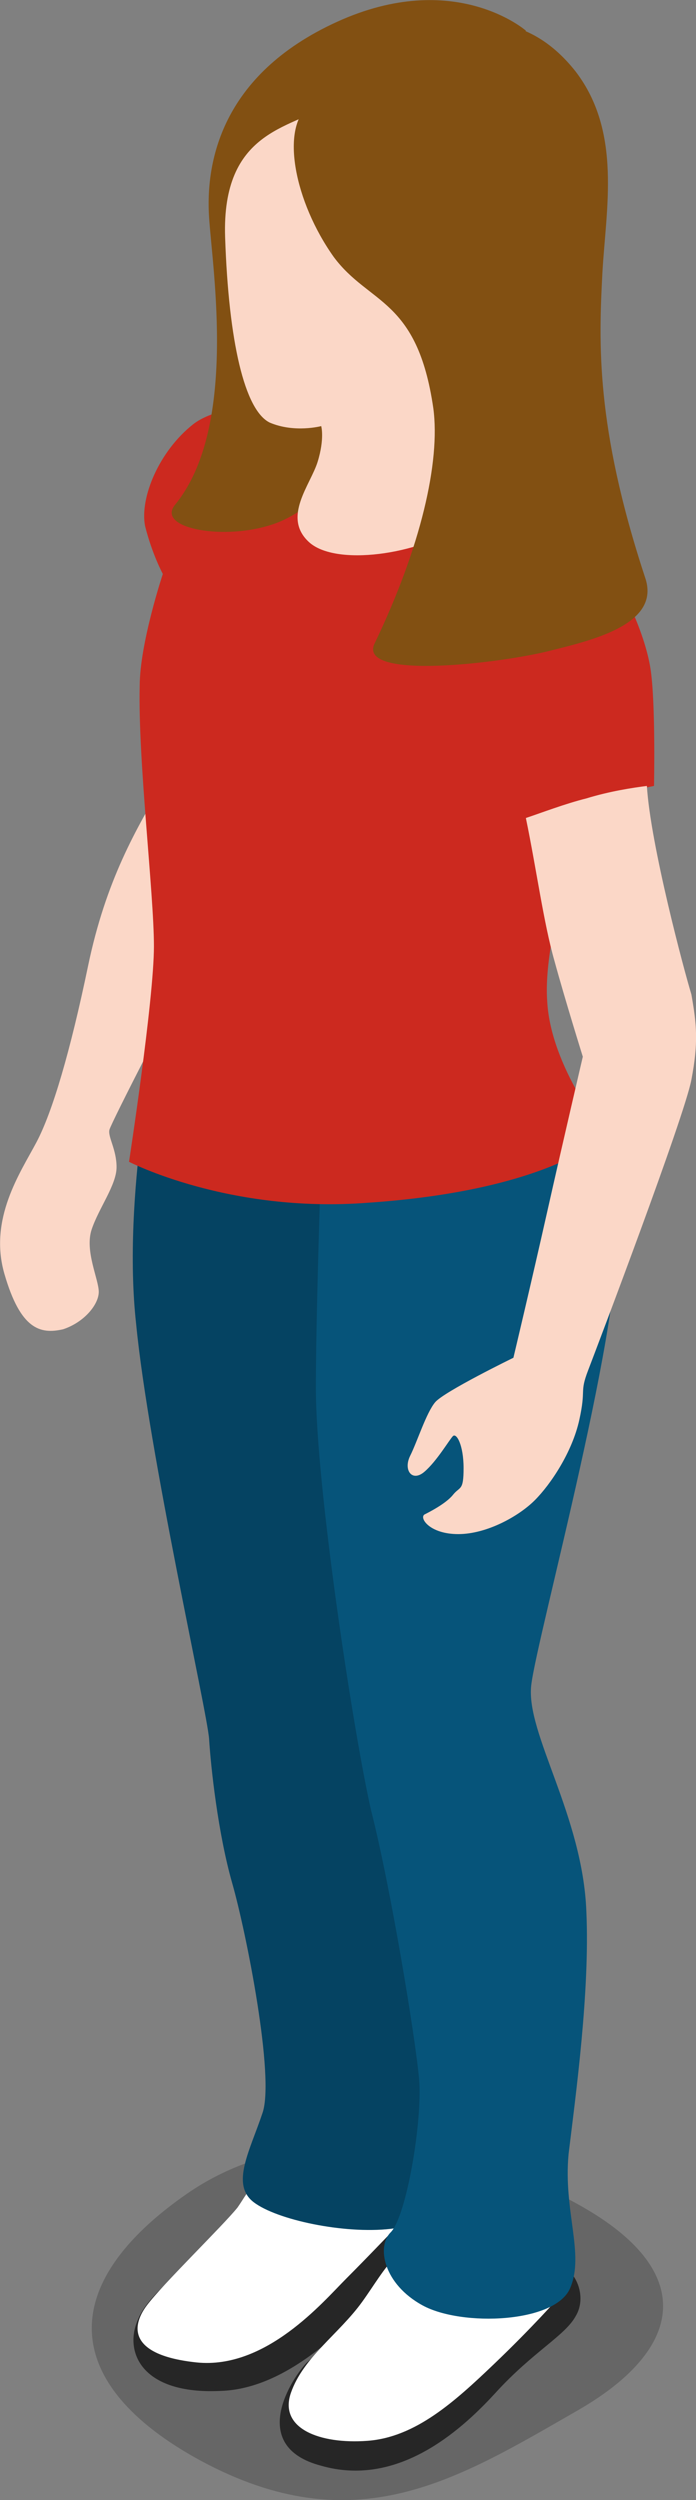 <?xml version="1.0" encoding="UTF-8" standalone="no"?>
<svg
   xmlns:dc="http://purl.org/dc/elements/1.1/"
   xmlns:cc="http://creativecommons.org/ns#"
   xmlns:rdf="http://www.w3.org/1999/02/22-rdf-syntax-ns#"
   xmlns:svg="http://www.w3.org/2000/svg"
   xmlns="http://www.w3.org/2000/svg"
   xmlns:sodipodi="http://sodipodi.sourceforge.net/DTD/sodipodi-0.dtd"
   xmlns:inkscape="http://www.inkscape.org/namespaces/inkscape"
   enable-background="new 0 0 80 160"
   viewBox="0 0 3.911 14.035"
   version="1.1"
   id="svg2538"
   sodipodi:docname="city--kid05.svg"
   width="3.911"
   height="14.035"
   inkscape:version="0.92.2 (5c3e80d, 2017-08-06)">
  <rect x="0" y="0" width="3.911" height="14.035" fill="#808080" stroke="none"/>
  <defs
     id="defs2542" />
  <sodipodi:namedview
     pagecolor="#ffffff"
     bordercolor="#666666"
     borderopacity="1"
     objecttolerance="10"
     gridtolerance="10"
     guidetolerance="10"
     inkscape:pageopacity="0"
     inkscape:pageshadow="2"
     inkscape:window-width="880"
     inkscape:window-height="480"
     id="namedview2540"
     showgrid="false"
     fit-margin-top="0"
     fit-margin-left="0"
     fit-margin-right="0"
     fit-margin-bottom="0"
     inkscape:zoom="1.91875"
     inkscape:cx="7.95205"
     inkscape:cy="10.274773"
     inkscape:window-x="0"
     inkscape:window-y="0"
     inkscape:window-maximized="1"
     inkscape:current-layer="svg2538" />
  <g
     id="g2560"
     transform="matrix(0.1,0,0,0.1,-1.705,-1.308)">
    <path
       id="path2510"
       d="m 27.6,136.2 c -7.4,5.1 -7.2,10.7 0.7,15 8.7,4.7 14.4,1.1 21.2,-2.8 6.8,-3.9 6.9,-9 -3,-13 -8.1,-3.2 -14.7,-2.1 -18.9,0.8 z"
       inkscape:connector-curvature="0"
       style="opacity:0.2" />
    <path
       id="path2512"
       d="m 39.9,135.5 c 1.3,0.4 1.6,0.7 1.6,1.7 0,1 -0.8,2.5 -2.4,3.9 -1.6,1.4 -5.3,6.1 -9.7,6.2 -4.4,0.2 -5.4,-2.2 -4.6,-4 1.2,-3.1 11.5,-8.9 15.1,-7.8 z"
       inkscape:connector-curvature="0"
       style="fill:#262626" />
    <path
       id="path2514"
       d="m 48.8,140.4 c 0.7,0.4 1.2,1.7 0.6,2.7 -0.6,1.1 -2.4,2 -4.5,4.3 -2.1,2.3 -5.6,5.3 -9.8,4.1 -4.2,-1.1 -1.6,-5 -0.8,-5.8 0.8,-0.7 9.1,-8.3 14.5,-5.3 z"
       inkscape:connector-curvature="0"
       style="fill:#262626" />
    <path
       id="path2516"
       d="m 26.3,56.9 c -1.6,2.7 -3.3,5.6 -4.3,10.4 -1,4.8 -2,8.2 -2.9,9.9 -0.9,1.7 -2.7,4.3 -1.8,7.4 0.9,3.1 2,3.4 3.3,3.1 1.2,-0.4 2,-1.4 2,-2.1 0,-0.7 -0.8,-2.3 -0.4,-3.5 0.4,-1.2 1.4,-2.5 1.4,-3.5 0,-1 -0.5,-1.7 -0.4,-2.1 0.1,-0.4 3.9,-7.8 4.6,-8.9 0.7,-1.1 3.1,-4.3 3.1,-4.9 0.1,-0.6 -4.6,-5.8 -4.6,-5.8 z"
       inkscape:connector-curvature="0"
       style="fill:#fbd7c7" />
    <path
       id="path2518"
       d="m 39.8,137.6 c 0,0 -2,2.1 -3.3,3.4 -1.3,1.3 -4.5,5.1 -8.4,4.7 -3.8,-0.4 -3.7,-2 -2.8,-3.2 0.9,-1.2 4.3,-4.5 5.1,-5.5 0.7,-1 1.4,-2.6 2.9,-1.8 1.5,0.8 2.4,2.3 4,2.5 1.8,0.2 2.5,-0.1 2.5,-0.1 z"
       inkscape:connector-curvature="0"
       style="fill:#ffffff" />
    <path
       id="path2520"
       d="m 48.4,142.1 c 0,0 -1.4,1.6 -3.6,3.7 -2.2,2.1 -4.4,4.1 -7.1,4.3 -2.7,0.2 -5,-0.7 -4.3,-2.7 0.7,-2 2.7,-3.3 4,-5.1 1.3,-1.8 2.3,-4 4.1,-2.7 1.8,1.3 3.1,2.7 4.7,2.8 1.6,0.1 2.2,-0.3 2.2,-0.3 z"
       inkscape:connector-curvature="0"
       style="fill:#ffffff" />
    <path
       id="path2522"
       d="m 25.9,71.1 c 0,0 -2,9.1 -1.2,16.3 0.7,7.2 4,21.8 4.1,23.3 0.1,1.6 0.5,5.3 1.3,8.1 0.8,2.8 2.4,10.9 1.7,12.9 -0.7,2.1 -1.8,4 -0.5,5 1.3,1 5.1,1.8 7.7,1.5 2.4,-0.3 2.9,-1.8 3.3,-3 0.4,-1.2 -1.9,-7.1 -2.2,-12.1 C 39.9,118.2 38,95 38.9,91.2 39.7,87.5 38.3,70.6 38.3,70.6 Z"
       inkscape:connector-curvature="0"
       style="fill:#06547a" />
    <path
       id="path2524"
       d="m 25.9,71.1 c 0,0 -2,9.1 -1.2,16.3 0.7,7.2 4,21.8 4.1,23.3 0.1,1.6 0.5,5.3 1.3,8.1 0.8,2.8 2.4,10.9 1.7,12.9 -0.7,2.1 -1.8,4 -0.5,5 1.3,1 5.1,1.8 7.7,1.5 2.4,-0.3 2.9,-1.8 3.3,-3 0.4,-1.2 -1.9,-7.1 -2.2,-12.1 C 39.9,118.2 38,95 38.9,91.2 39.7,87.5 38.3,70.6 38.3,70.6 Z"
       inkscape:connector-curvature="0"
       style="opacity:0.2" />
    <path
       id="path2526"
       d="m 35.3,72.5 c 0,0 -0.5,13 -0.5,18.5 0,5.5 2.1,19.3 3.1,23.7 1.1,4.3 2.5,12.8 2.7,15.1 0.2,2.3 -0.7,7.7 -1.6,8.6 -0.8,0.8 -0.4,2.9 1.8,4.1 2.2,1.2 7.5,1 8.3,-1 0.8,-1.9 -0.4,-4.3 -0.1,-7.5 0.4,-3.3 1.2,-9.1 1,-13.6 -0.2,-5.4 -3.4,-10 -3.1,-12.7 0.3,-2.7 5.4,-21.1 4.8,-26.2 -0.6,-5.1 -5.6,-10.9 -5.6,-10.9 z"
       inkscape:connector-curvature="0"
       style="fill:#06547a" />
    <path
       id="path2528"
       d="m 35.4,35.6 c 0,0 -5.6,-0.2 -7.5,1.3 -1.9,1.5 -3,4.1 -2.7,5.7 0.4,1.6 1,2.7 1,2.7 0,0 -1.3,3.9 -1.3,6.3 -0.1,4.2 0.8,11.6 0.8,14.6 0,3 -1.4,12.1 -1.4,12.1 0,0 5.6,2.9 13.4,2.3 10.4,-0.7 13.4,-3.8 13.4,-3.8 0,0 -3.1,-3.8 -3.3,-7.5 -0.3,-4 2.5,-11.4 2.5,-11.4 l 3.5,-0.7 c 0,0 0.1,-4.7 -0.2,-6.6 -0.3,-1.9 -1.6,-5.1 -3.9,-7.8 -2.4,-2.7 -5.6,-5.7 -5.6,-5.7 z"
       inkscape:connector-curvature="0"
       style="fill:#cc291f" />
    <path
       id="path2530"
       d="m 53.4,57.2 c -0.8,0.1 -2.1,0.3 -3.4,0.7 -1.2,0.3 -2.5,0.8 -3.4,1.1 0.6,2.9 1,5.9 1.6,8 0.6,2.2 1.6,5.4 1.6,5.4 0,0 -1.1,4.7 -2,8.7 -0.9,4 -1.9,8.2 -1.9,8.2 0,0 -3.9,1.9 -4.4,2.5 -0.5,0.6 -1,2.2 -1.4,3 -0.4,0.8 0.1,1.5 0.8,0.9 0.7,-0.6 1.4,-1.8 1.6,-2 0.2,-0.2 0.6,0.5 0.6,1.8 0,1.3 -0.2,1 -0.6,1.5 -0.4,0.5 -1.4,1 -1.6,1.1 -0.3,0.2 0.3,1.1 1.9,1.1 1.6,0 3.4,-1 4.3,-1.9 0.9,-0.9 2.1,-2.7 2.5,-4.5 0.4,-1.8 0,-1.5 0.5,-2.8 0.5,-1.3 5.4,-14.2 5.8,-16.3 0.4,-2.1 0.3,-3.1 0,-4.8 -0.4,-1.3 -2.3,-8.4 -2.5,-11.7 z"
       inkscape:connector-curvature="0"
       style="fill:#fbd7c7" />
    <path
       id="path2532"
       d="m 46.6,14.8 c 0,0 -4,-3.5 -10.6,-0.5 -6.6,3 -7.4,8 -7.2,11 0.2,3 1.6,11.8 -1.9,16.1 -1.1,1.3 2.5,2 5.2,1.2 5,-1.4 7.9,-9.9 7.9,-9.9 z"
       inkscape:connector-curvature="0"
       style="fill:#825012" />
    <path
       id="path2534"
       d="m 35.4,19 c -2,1.3 -5.9,1.4 -5.7,7.4 0.2,5.9 1.1,9.7 2.5,10.4 1.4,0.6 2.9,0.2 2.9,0.2 0,0 0.2,0.7 -0.2,2 -0.4,1.3 -2,3.1 -0.5,4.5 1.5,1.4 6.2,0.7 8.5,-0.9 2.4,-1.6 2.5,-3.5 2.5,-3.5 0,0 -1.3,0.1 -1.4,-1.4 -0.1,-1.6 0.4,-4.3 1.1,-5.9 0.8,-1.6 4.1,-3.6 4.1,-9 0,-5.4 -6.1,-8.8 -13.8,-3.8 z"
       inkscape:connector-curvature="0"
       style="fill:#fbd7c7" />
    <path
       id="path2536"
       d="m 34.4,19 c -1.6,1.3 -0.8,5.4 1.4,8.5 2,2.7 4.7,2.3 5.6,8.5 0.4,3 -0.7,7.8 -3.3,13.2 -1,2.1 7.2,1.1 9.9,0.4 2.4,-0.6 6.2,-1.5 5.3,-4.1 C 50.5,37 50.7,32.3 50.9,28.4 51.1,24.8 52,20.5 49.4,17.1 45.3,11.9 39.5,14.9 34.4,19 Z"
       inkscape:connector-curvature="0"
       style="fill:#825012" />
  </g>
</svg>
